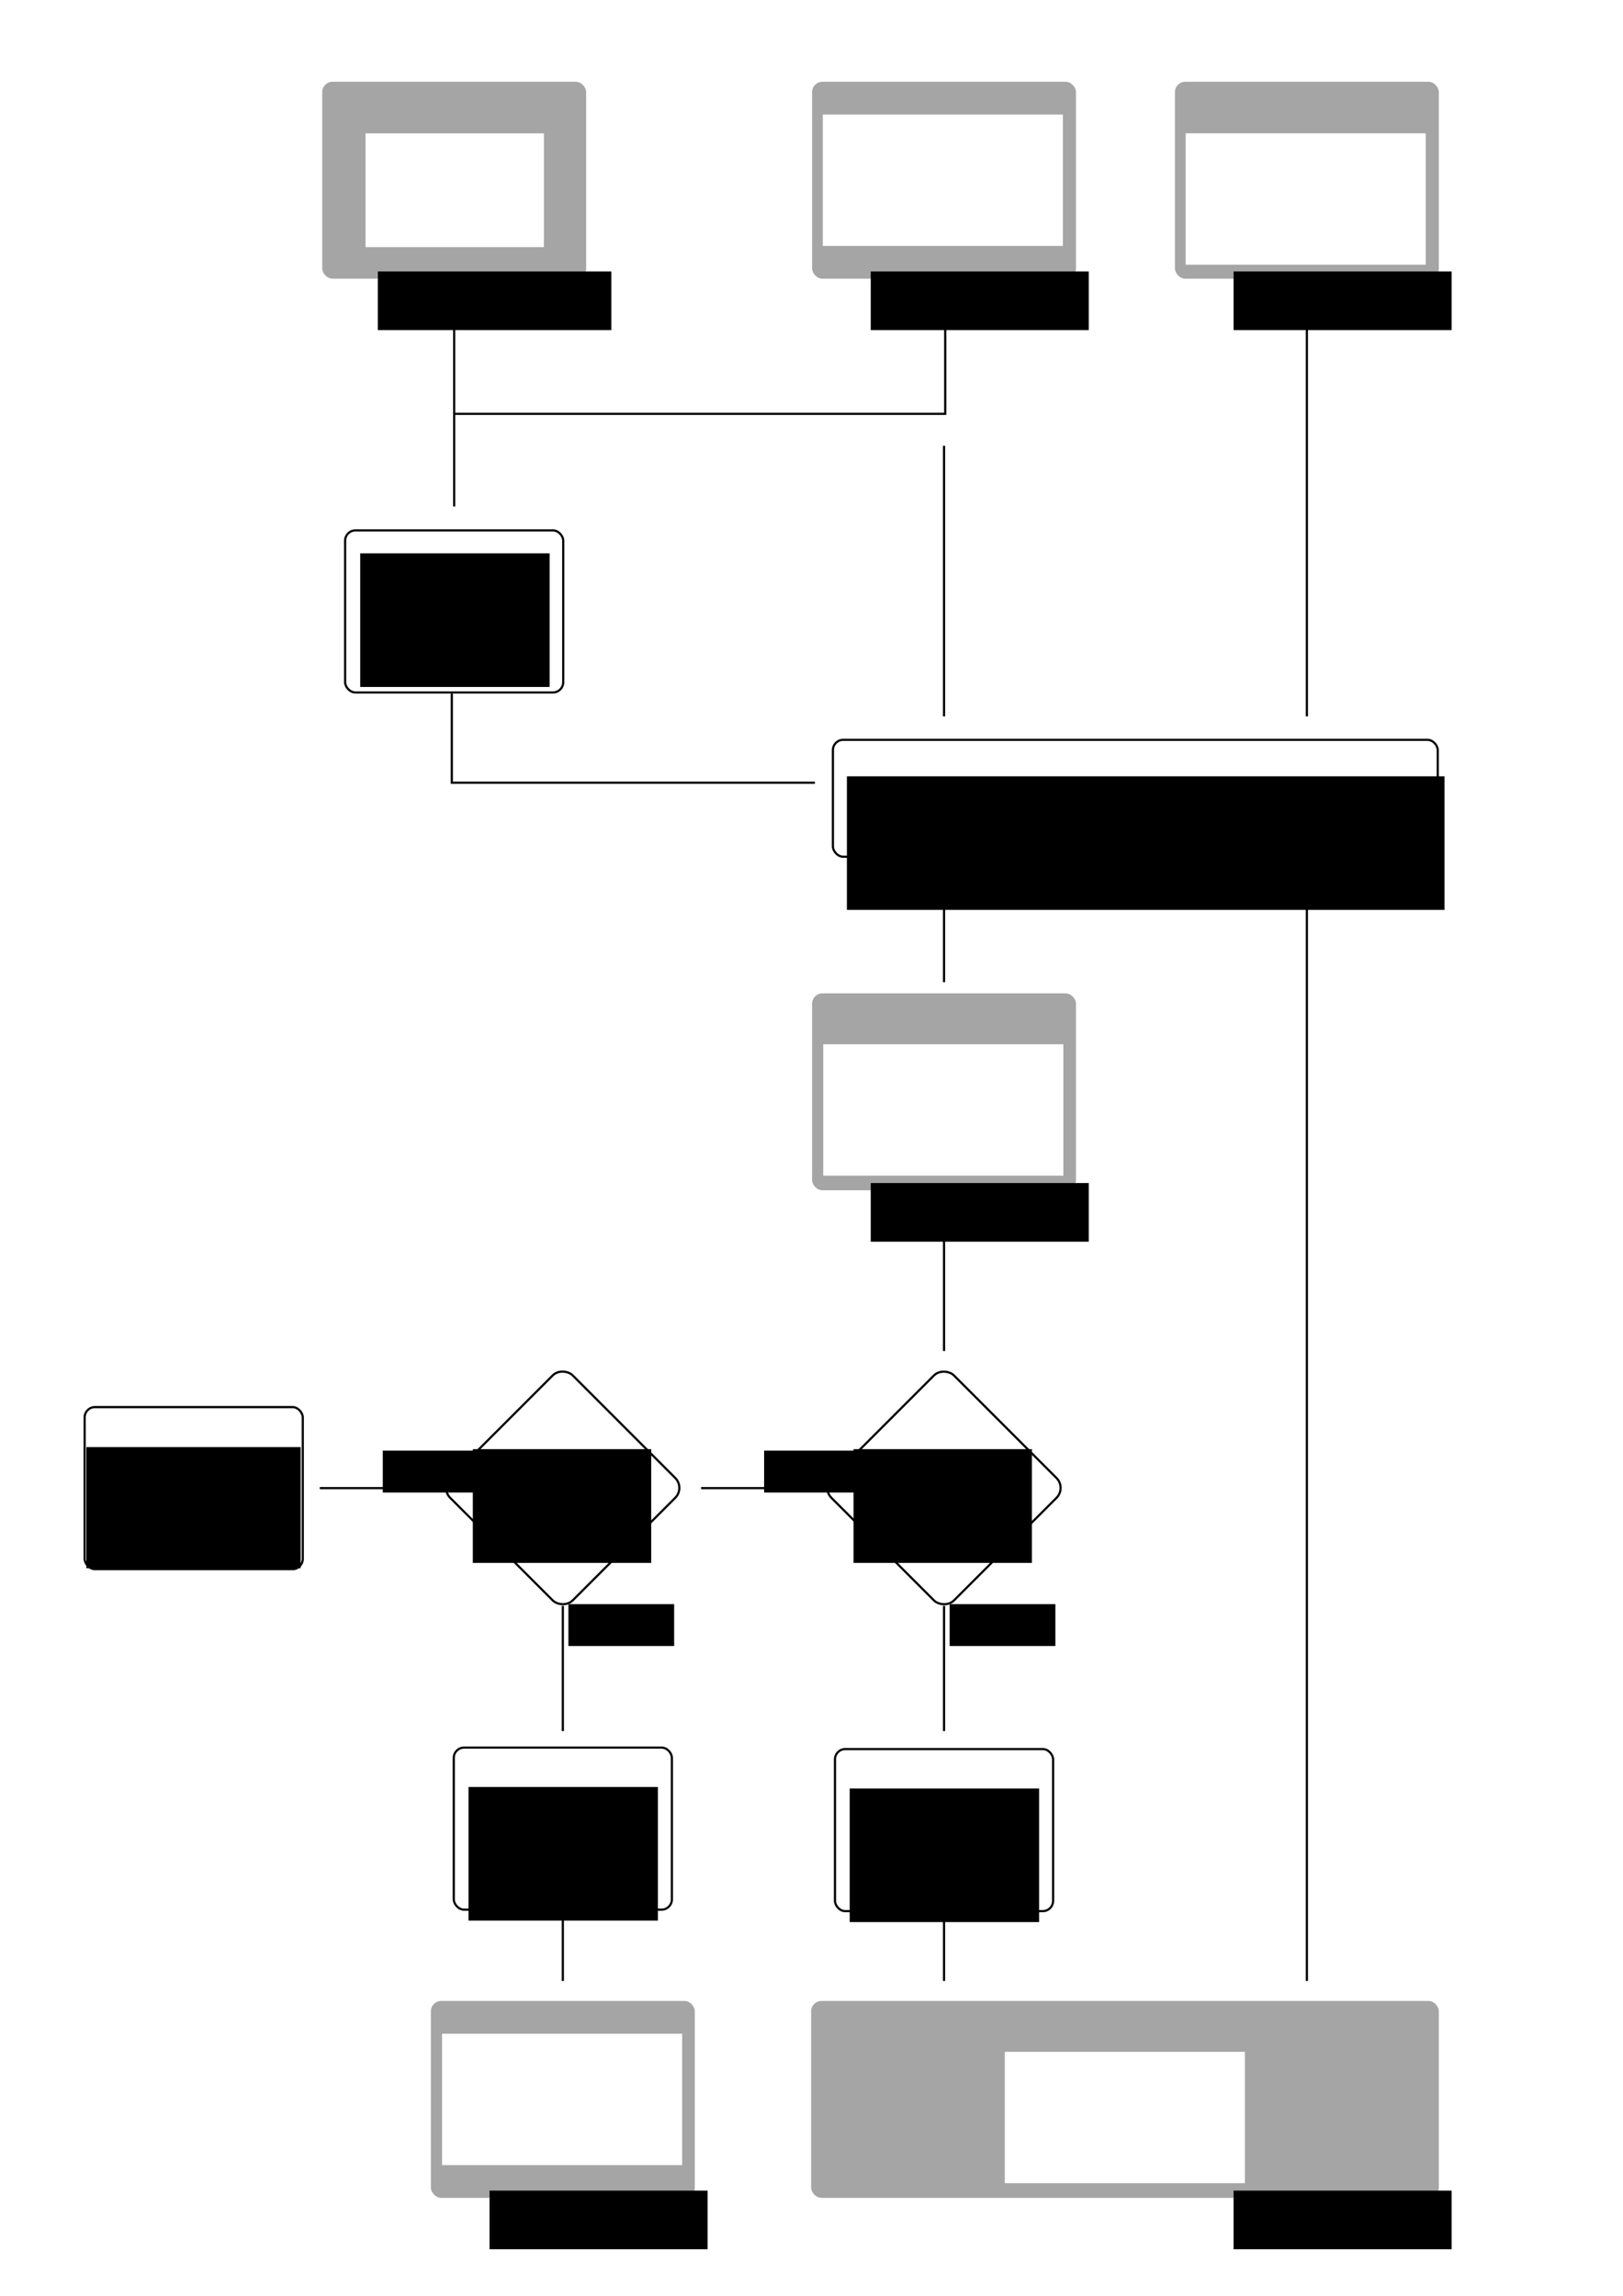 <?xml version="1.0" encoding="UTF-8" standalone="no"?>
<!-- Created with Inkscape (http://www.inkscape.org/) -->

<svg
   xmlns:dc="http://purl.org/dc/elements/1.1/"
   xmlns:cc="http://creativecommons.org/ns#"
   xmlns:rdf="http://www.w3.org/1999/02/22-rdf-syntax-ns#"
   xmlns:svg="http://www.w3.org/2000/svg"
   xmlns="http://www.w3.org/2000/svg"
   xmlns:sodipodi="http://sodipodi.sourceforge.net/DTD/sodipodi-0.dtd"
   xmlns:inkscape="http://www.inkscape.org/namespaces/inkscape"
   width="744.094"
   height="1052.362"
   id="svg2"
   version="1.1"
   inkscape:version="0.48.4 r9939"
   sodipodi:docname="detailled_scheme.svg"
   inkscape:export-filename="/home/imara/SVN/amo/Thesis/Manuscript/Chapter4/graphics/detailled_scheme.png"
   inkscape:export-xdpi="200.5"
   inkscape:export-ydpi="200.5">
  <defs
     id="defs4">
    <marker
       inkscape:stockid="Arrow1Mend"
       orient="auto"
       refY="0"
       refX="0"
       id="Arrow1Mend"
       style="overflow:visible">
      <path
         inkscape:connector-curvature="0"
         id="path3917"
         d="M 0,0 5,-5 -12.5,0 5,5 0,0 z"
         style="fill-rule:evenodd;stroke:#000000;stroke-width:1pt"
         transform="matrix(-0.4,0,0,-0.4,-4,0)" />
    </marker>
    <marker
       inkscape:stockid="Arrow1Mend"
       orient="auto"
       refY="0"
       refX="0"
       id="marker3043"
       style="overflow:visible">
      <path
         inkscape:connector-curvature="0"
         id="path3045"
         d="M 0,0 5,-5 -12.5,0 5,5 0,0 z"
         style="fill-rule:evenodd;stroke:#000000;stroke-width:1pt"
         transform="matrix(-0.4,0,0,-0.4,-4,0)" />
    </marker>
    <marker
       inkscape:stockid="Arrow1Mend"
       orient="auto"
       refY="0"
       refX="0"
       id="marker3047"
       style="overflow:visible">
      <path
         inkscape:connector-curvature="0"
         id="path3049"
         d="M 0,0 5,-5 -12.5,0 5,5 0,0 z"
         style="fill-rule:evenodd;stroke:#000000;stroke-width:1pt"
         transform="matrix(-0.4,0,0,-0.4,-4,0)" />
    </marker>
    <marker
       inkscape:stockid="Arrow1Mend"
       orient="auto"
       refY="0"
       refX="0"
       id="marker3051"
       style="overflow:visible">
      <path
         inkscape:connector-curvature="0"
         id="path3053"
         d="M 0,0 5,-5 -12.5,0 5,5 0,0 z"
         style="fill-rule:evenodd;stroke:#000000;stroke-width:1pt"
         transform="matrix(-0.4,0,0,-0.4,-4,0)" />
    </marker>
    <marker
       inkscape:stockid="Arrow1Mend"
       orient="auto"
       refY="0"
       refX="0"
       id="marker3055"
       style="overflow:visible">
      <path
         inkscape:connector-curvature="0"
         id="path3057"
         d="M 0,0 5,-5 -12.5,0 5,5 0,0 z"
         style="fill-rule:evenodd;stroke:#000000;stroke-width:1pt"
         transform="matrix(-0.4,0,0,-0.4,-4,0)" />
    </marker>
    <marker
       inkscape:stockid="Arrow1Mend"
       orient="auto"
       refY="0"
       refX="0"
       id="marker3059"
       style="overflow:visible">
      <path
         inkscape:connector-curvature="0"
         id="path3061"
         d="M 0,0 5,-5 -12.5,0 5,5 0,0 z"
         style="fill-rule:evenodd;stroke:#000000;stroke-width:1pt"
         transform="matrix(-0.4,0,0,-0.4,-4,0)" />
    </marker>
    <marker
       inkscape:stockid="Arrow1Mend"
       orient="auto"
       refY="0"
       refX="0"
       id="Arrow1Mend-3"
       style="overflow:visible">
      <path
         inkscape:connector-curvature="0"
         id="path3917-2"
         d="M 0,0 5,-5 -12.5,0 5,5 0,0 z"
         style="fill-rule:evenodd;stroke:#000000;stroke-width:1pt"
         transform="matrix(-0.4,0,0,-0.4,-4,0)" />
    </marker>
    <marker
       inkscape:stockid="Arrow1Mend"
       orient="auto"
       refY="0"
       refX="0"
       id="Arrow1Mend-7"
       style="overflow:visible">
      <path
         inkscape:connector-curvature="0"
         id="path3917-9"
         d="M 0,0 5,-5 -12.5,0 5,5 0,0 z"
         style="fill-rule:evenodd;stroke:#000000;stroke-width:1pt"
         transform="matrix(-0.4,0,0,-0.4,-4,0)" />
    </marker>
    <marker
       inkscape:stockid="Arrow1Mend"
       orient="auto"
       refY="0"
       refX="0"
       id="marker3045"
       style="overflow:visible">
      <path
         inkscape:connector-curvature="0"
         id="path3047"
         d="M 0,0 5,-5 -12.5,0 5,5 0,0 z"
         style="fill-rule:evenodd;stroke:#000000;stroke-width:1pt"
         transform="matrix(-0.4,0,0,-0.4,-4,0)" />
    </marker>
    <marker
       inkscape:stockid="Arrow1Mend"
       orient="auto"
       refY="0"
       refX="0"
       id="marker3049"
       style="overflow:visible">
      <path
         inkscape:connector-curvature="0"
         id="path3051"
         d="M 0,0 5,-5 -12.5,0 5,5 0,0 z"
         style="fill-rule:evenodd;stroke:#000000;stroke-width:1pt"
         transform="matrix(-0.4,0,0,-0.4,-4,0)" />
    </marker>
    <marker
       inkscape:stockid="Arrow1Mend"
       orient="auto"
       refY="0"
       refX="0"
       id="marker3053"
       style="overflow:visible">
      <path
         inkscape:connector-curvature="0"
         id="path3055"
         d="M 0,0 5,-5 -12.5,0 5,5 0,0 z"
         style="fill-rule:evenodd;stroke:#000000;stroke-width:1pt"
         transform="matrix(-0.4,0,0,-0.4,-4,0)" />
    </marker>
    <marker
       inkscape:stockid="Arrow1Mend"
       orient="auto"
       refY="0"
       refX="0"
       id="marker3057"
       style="overflow:visible">
      <path
         inkscape:connector-curvature="0"
         id="path3059"
         d="M 0,0 5,-5 -12.5,0 5,5 0,0 z"
         style="fill-rule:evenodd;stroke:#000000;stroke-width:1pt"
         transform="matrix(-0.4,0,0,-0.4,-4,0)" />
    </marker>
    <marker
       inkscape:stockid="Arrow1Mend"
       orient="auto"
       refY="0"
       refX="0"
       id="marker3061"
       style="overflow:visible">
      <path
         inkscape:connector-curvature="0"
         id="path3063"
         d="M 0,0 5,-5 -12.5,0 5,5 0,0 z"
         style="fill-rule:evenodd;stroke:#000000;stroke-width:1pt"
         transform="matrix(-0.4,0,0,-0.4,-4,0)" />
    </marker>
    <marker
       inkscape:stockid="Arrow1Mend"
       orient="auto"
       refY="0"
       refX="0"
       id="marker3061-6"
       style="overflow:visible">
      <path
         inkscape:connector-curvature="0"
         id="path3063-1"
         d="M 0,0 5,-5 -12.5,0 5,5 0,0 z"
         style="fill-rule:evenodd;stroke:#000000;stroke-width:1pt"
         transform="matrix(-0.4,0,0,-0.4,-4,0)" />
    </marker>
    <marker
       inkscape:stockid="Arrow1Mend"
       orient="auto"
       refY="0"
       refX="0"
       id="marker3061-7"
       style="overflow:visible">
      <path
         inkscape:connector-curvature="0"
         id="path3063-0"
         d="M 0,0 5,-5 -12.5,0 5,5 0,0 z"
         style="fill-rule:evenodd;stroke:#000000;stroke-width:1pt"
         transform="matrix(-0.4,0,0,-0.4,-4,0)" />
    </marker>
    <marker
       inkscape:stockid="Arrow1Mend"
       orient="auto"
       refY="0"
       refX="0"
       id="marker3061-9"
       style="overflow:visible">
      <path
         inkscape:connector-curvature="0"
         id="path3063-18"
         d="M 0,0 5,-5 -12.5,0 5,5 0,0 z"
         style="fill-rule:evenodd;stroke:#000000;stroke-width:1pt"
         transform="matrix(-0.4,0,0,-0.4,-4,0)" />
    </marker>
    <marker
       inkscape:stockid="Arrow1Mend"
       orient="auto"
       refY="0"
       refX="0"
       id="marker3061-3"
       style="overflow:visible">
      <path
         inkscape:connector-curvature="0"
         id="path3063-2"
         d="M 0,0 5,-5 -12.5,0 5,5 0,0 z"
         style="fill-rule:evenodd;stroke:#000000;stroke-width:1pt"
         transform="matrix(-0.4,0,0,-0.4,-4,0)" />
    </marker>
    <marker
       inkscape:stockid="Arrow1Mend"
       orient="auto"
       refY="0"
       refX="0"
       id="marker3061-99"
       style="overflow:visible">
      <path
         inkscape:connector-curvature="0"
         id="path3063-5"
         d="M 0,0 5,-5 -12.5,0 5,5 0,0 z"
         style="fill-rule:evenodd;stroke:#000000;stroke-width:1pt"
         transform="matrix(-0.4,0,0,-0.4,-4,0)" />
    </marker>
    <marker
       inkscape:stockid="Arrow1Mend"
       orient="auto"
       refY="0"
       refX="0"
       id="marker3061-4"
       style="overflow:visible">
      <path
         inkscape:connector-curvature="0"
         id="path3063-8"
         d="M 0,0 5,-5 -12.5,0 5,5 0,0 z"
         style="fill-rule:evenodd;stroke:#000000;stroke-width:1pt"
         transform="matrix(-0.4,0,0,-0.4,-4,0)" />
    </marker>
    <marker
       inkscape:stockid="Arrow1Mend"
       orient="auto"
       refY="0"
       refX="0"
       id="marker3061-0"
       style="overflow:visible">
      <path
         inkscape:connector-curvature="0"
         id="path3063-23"
         d="M 0,0 5,-5 -12.5,0 5,5 0,0 z"
         style="fill-rule:evenodd;stroke:#000000;stroke-width:1pt"
         transform="matrix(-0.4,0,0,-0.4,-4,0)" />
    </marker>
    <marker
       inkscape:stockid="Arrow1Mend"
       orient="auto"
       refY="0"
       refX="0"
       id="marker3061-48"
       style="overflow:visible">
      <path
         inkscape:connector-curvature="0"
         id="path3063-55"
         d="M 0,0 5,-5 -12.5,0 5,5 0,0 z"
         style="fill-rule:evenodd;stroke:#000000;stroke-width:1pt"
         transform="matrix(-0.4,0,0,-0.4,-4,0)" />
    </marker>
    <marker
       inkscape:stockid="Arrow1Mend"
       orient="auto"
       refY="0"
       refX="0"
       id="marker3061-61"
       style="overflow:visible">
      <path
         inkscape:connector-curvature="0"
         id="path3063-7"
         d="M 0,0 5,-5 -12.5,0 5,5 0,0 z"
         style="fill-rule:evenodd;stroke:#000000;stroke-width:1pt"
         transform="matrix(-0.4,0,0,-0.4,-4,0)" />
    </marker>
    <marker
       inkscape:stockid="Arrow1Mend"
       orient="auto"
       refY="0"
       refX="0"
       id="marker3061-8"
       style="overflow:visible">
      <path
         inkscape:connector-curvature="0"
         id="path3063-12"
         d="M 0,0 5,-5 -12.5,0 5,5 0,0 z"
         style="fill-rule:evenodd;stroke:#000000;stroke-width:1pt"
         transform="matrix(-0.4,0,0,-0.4,-4,0)" />
    </marker>
  </defs>
  <sodipodi:namedview
     id="base"
     pagecolor="#ffffff"
     bordercolor="#666666"
     borderopacity="1.0"
     inkscape:pageopacity="0.0"
     inkscape:pageshadow="2"
     inkscape:zoom="1.979899"
     inkscape:cx="96.195345"
     inkscape:cy="400.52059"
     inkscape:document-units="px"
     inkscape:current-layer="layer1"
     showgrid="false"
     inkscape:window-width="1920"
     inkscape:window-height="1021"
     inkscape:window-x="0"
     inkscape:window-y="32"
     inkscape:window-maximized="1" />
  <g
     inkscape:label="Layer 1"
     inkscape:groupmode="layer"
     id="layer1">
    <g
       id="g4609"
       transform="translate(-189.909,48.487)">
      <rect
         ry="4.713"
         y="194.641"
         x="348.135"
         height="74.286"
         width="100"
         id="rect3004-5"
         style="fill:#ffffff;fill-opacity:1;stroke:#000000;stroke-opacity:1" />
      <flowRoot
         transform="translate(251.123,-70.413)"
         style="font-size:14px;font-style:normal;font-variant:normal;font-weight:normal;font-stretch:normal;line-height:125%;letter-spacing:0px;word-spacing:0px;fill:#000000;fill-opacity:1;stroke:none;font-family:Ubuntu;-inkscape-font-specification:Ubuntu"
         id="flowRoot3774-2"
         xml:space="preserve"><flowRegion
           id="flowRegion3776-2"><rect
             style="font-size:14px"
             y="275.576"
             x="103.929"
             height="61.234"
             width="86.836"
             id="rect3778-3" /></flowRegion><flowPara
           style="font-size:14px;text-align:center;text-anchor:middle"
           id="flowPara3780-0">Estimation <flowSpan
   id="flowSpan3662"
   style="font-style:italic;font-weight:bold">ego-motion</flowSpan> robuste</flowPara></flowRoot>    </g>
    <g
       id="g4624"
       transform="translate(-11.089,-14.474)">
      <g
         id="g4602">
        <rect
           style="fill:#000000;fill-opacity:0.355;stroke:none"
           id="rect3699"
           width="120.994"
           height="90.249"
           x="158.819"
           y="51.965"
           ry="4.713" />
        <flowRoot
           xml:space="preserve"
           id="flowRoot3774-2-0-4"
           style="font-size:14px;font-style:normal;font-variant:normal;font-weight:normal;font-stretch:normal;line-height:125%;letter-spacing:0px;word-spacing:0px;fill:#ffffff;fill-opacity:1;stroke:none;font-family:Ubuntu;-inkscape-font-specification:Ubuntu"
           transform="translate(74.737,-199.967)"><flowRegion
             id="flowRegion3776-2-7-1"><rect
               id="rect3778-3-8-8"
               width="81.786"
               height="52.143"
               x="103.929"
               y="275.576"
               style="font-size:14px;fill:#ffffff" /></flowRegion><flowPara
             id="flowPara3780-0-5-0"
             style="font-size:16px;text-align:center;text-anchor:middle;fill:#ffffff">Nouvelle acquisition</flowPara></flowRoot>      </g>
      <flowRoot
         transform="translate(80.391,-136.679)"
         style="font-size:14px;font-style:normal;font-variant:normal;font-weight:normal;font-stretch:normal;line-height:125%;letter-spacing:0px;word-spacing:0px;fill:#000000;fill-opacity:1;stroke:none;font-family:Ubuntu;-inkscape-font-specification:Ubuntu"
         id="flowRoot3774-2-0-4-2"
         xml:space="preserve"><flowRegion
           id="flowRegion3776-2-7-1-5"><rect
             style="font-size:14px;fill:#000000;fill-opacity:1"
             y="275.576"
             x="103.929"
             height="26.889"
             width="107.04"
             id="rect3778-3-8-8-6" /></flowRegion><flowPara
           style="font-size:14px;text-align:center;text-anchor:middle;fill:#000000;fill-opacity:1"
           id="flowPara3780-0-5-0-1">référentiel R<flowSpan
   id="flowSpan3651"
   style="font-size:65.001%;baseline-shift:sub;fill:#000000;fill-opacity:1">t</flowSpan></flowPara></flowRoot>    </g>
    <rect
       style="fill:#ffffff;fill-opacity:1;stroke:#000000;stroke-opacity:1"
       id="rect3004-5-5"
       width="277.297"
       height="53.571"
       x="381.863"
       y="339.128"
       ry="4.713" />
    <flowRoot
       xml:space="preserve"
       id="flowRoot3774-2-6"
       style="font-size:14px;font-style:normal;font-variant:normal;font-weight:normal;font-stretch:normal;line-height:125%;letter-spacing:0px;word-spacing:0px;fill:#000000;fill-opacity:1;stroke:none;font-family:Ubuntu;-inkscape-font-specification:Ubuntu"
       transform="translate(284.348,80.273)"><flowRegion
         id="flowRegion3776-2-3"><rect
           id="rect3778-3-0"
           width="273.979"
           height="61.234"
           x="103.929"
           y="275.576"
           style="font-size:14px" /></flowRegion><flowPara
         id="flowPara3780-0-0"
         style="font-size:14px;text-align:center;text-anchor:middle">Recalage référentiel courant</flowPara></flowRoot>    <flowRoot
       xml:space="preserve"
       id="flowRoot3774-2-0-4-2-2"
       style="font-size:14px;font-style:normal;font-variant:normal;font-weight:normal;font-stretch:normal;line-height:125%;letter-spacing:0px;word-spacing:0px;fill:#000000;fill-opacity:1;stroke:none;font-family:Ubuntu;-inkscape-font-specification:Ubuntu"
       transform="translate(295.277,-151.153)"><flowRegion
         id="flowRegion3776-2-7-1-5-0"><rect
           id="rect3778-3-8-8-6-5"
           width="99.968"
           height="26.889"
           x="103.929"
           y="275.576"
           style="font-size:14px" /></flowRegion><flowPara
         id="flowPara3780-0-5-0-1-6"
         style="font-size:14px;text-align:center;text-anchor:middle">référentiel R<flowSpan
   style="font-size:65.001%;baseline-shift:sub"
   id="flowSpan3653">t-1</flowSpan></flowPara></flowRoot>    <rect
       style="fill:#000000;fill-opacity:0.355;stroke:none"
       id="rect3699-2"
       width="120.994"
       height="90.249"
       x="372.313"
       y="37.491"
       ry="4.713" />
    <flowRoot
       xml:space="preserve"
       id="flowRoot3774-2-0-4-0"
       style="font-size:14px;font-style:normal;font-variant:normal;font-weight:normal;font-stretch:normal;line-height:125%;letter-spacing:0px;word-spacing:0px;fill:#ffffff;fill-opacity:1;stroke:none;font-family:Ubuntu;-inkscape-font-specification:Ubuntu"
       transform="translate(273.305,-223.066)"><flowRegion
         id="flowRegion3776-2-7-1-2"><rect
           id="rect3778-3-8-8-2"
           width="110.07"
           height="60.224"
           x="103.929"
           y="275.576"
           style="font-size:14px;fill:#ffffff" /></flowRegion><flowPara
         id="flowPara3780-0-5-0-9"
         style="font-size:16px;text-align:center;text-anchor:middle;fill:#ffffff">Modèle 3D en cours d'évaluation</flowPara></flowRoot>    <path
       style="fill:none;stroke:#000000;stroke-width:1px;stroke-linecap:butt;stroke-linejoin:miter;stroke-opacity:1;marker-end:url(#marker3061)"
       d="m 433.355,150.729 0,38.962 -225.129,0 0,42.426"
       id="path4650"
       inkscape:connector-curvature="0"
       sodipodi:nodetypes="cccc" />
    <path
       style="fill:none;stroke:#000000;stroke-width:1px;stroke-linecap:butt;stroke-linejoin:miter;stroke-opacity:1"
       d="m 208.227,150.729 0,38.597"
       id="path5272"
       inkscape:connector-curvature="0"
       sodipodi:nodetypes="cc" />
    <path
       style="fill:none;stroke:#000000;stroke-width:1px;stroke-linecap:butt;stroke-linejoin:miter;stroke-opacity:1;marker-end:url(#marker3061)"
       d="m 207.143,317.939 0,40.852 166.429,0"
       id="path5276"
       inkscape:connector-curvature="0"
       sodipodi:nodetypes="ccc" />
    <path
       style="fill:none;stroke:#000000;stroke-width:1px;stroke-linecap:butt;stroke-linejoin:miter;stroke-opacity:1;marker-end:url(#marker3061)"
       d="m 432.81,204.339 0,123.996"
       id="path5484"
       inkscape:connector-curvature="0"
       sodipodi:nodetypes="cc" />
    <g
       id="g5759">
      <flowRoot
         transform="translate(295.277,266.711)"
         style="font-size:14px;font-style:normal;font-variant:normal;font-weight:normal;font-stretch:normal;line-height:125%;letter-spacing:0px;word-spacing:0px;fill:#000000;fill-opacity:1;stroke:none;font-family:Ubuntu;-inkscape-font-specification:Ubuntu"
         id="flowRoot3774-2-0-4-2-2-8"
         xml:space="preserve"><flowRegion
           id="flowRegion3776-2-7-1-5-0-1"><rect
             style="font-size:14px"
             y="275.576"
             x="103.929"
             height="26.889"
             width="99.968"
             id="rect3778-3-8-8-6-5-7" /></flowRegion><flowPara
           style="font-size:14px;text-align:center;text-anchor:middle"
           id="flowPara3780-0-5-0-1-6-7">référentiel R<flowSpan
   id="flowSpan3653-1"
   style="font-size:65.001%;baseline-shift:sub">t</flowSpan></flowPara></flowRoot>      <rect
         ry="4.713"
         y="455.355"
         x="372.313"
         height="90.249"
         width="120.994"
         id="rect3699-2-6"
         style="fill:#000000;fill-opacity:0.355;stroke:none" />
      <flowRoot
         transform="translate(273.507,203.103)"
         style="font-size:14px;font-style:normal;font-variant:normal;font-weight:normal;font-stretch:normal;line-height:125%;letter-spacing:0px;word-spacing:0px;fill:#ffffff;fill-opacity:1;stroke:none;font-family:Ubuntu;-inkscape-font-specification:Ubuntu"
         id="flowRoot3774-2-0-4-0-7"
         xml:space="preserve"><flowRegion
           id="flowRegion3776-2-7-1-2-0"><rect
             style="font-size:14px;fill:#ffffff"
             y="275.576"
             x="103.929"
             height="60.224"
             width="110.07"
             id="rect3778-3-8-8-2-0" /></flowRegion><flowPara
           style="font-size:16px;text-align:center;text-anchor:middle;fill:#ffffff"
           id="flowPara3780-0-5-0-9-2">Acquisitions courantes</flowPara></flowRoot>    </g>
    <path
       style="fill:none;stroke:#000000;stroke-width:1px;stroke-linecap:butt;stroke-linejoin:miter;stroke-opacity:1;marker-end:url(#marker3061)"
       d="m 432.81,392.825 0,57.343"
       id="path5484-5"
       inkscape:connector-curvature="0"
       sodipodi:nodetypes="cc" />
    <g
       id="g5832"
       transform="translate(235.83,93.429)">
      <rect
         inkscape:export-ydpi="200.64372"
         inkscape:export-xdpi="200.64372"
         inkscape:export-filename="/home/imara/SVN/amo/Thesis/Manuscript/Chapter4/graphics/overall_scheme_ego.png"
         transform="matrix(0.707,-0.707,0.707,0.707,0,0)"
         ry="6.447"
         y="515.857"
         x="-316.694"
         height="79.408"
         width="79.408"
         id="rect5923"
         style="fill:#ffffff;fill-opacity:1;stroke:#000000;stroke-width:1;stroke-miterlimit:4;stroke-opacity:1;stroke-dasharray:none;stroke-dashoffset:0" />
      <flowRoot
         inkscape:export-ydpi="200.64372"
         inkscape:export-xdpi="200.64372"
         inkscape:export-filename="/home/imara/SVN/amo/Thesis/Manuscript/Chapter4/graphics/overall_scheme_ego.png"
         transform="translate(51.55,295.256)"
         style="font-size:14px;font-style:normal;font-variant:normal;font-weight:normal;font-stretch:normal;line-height:125%;letter-spacing:0px;word-spacing:0px;fill:#000000;fill-opacity:1;stroke:none;font-family:Ubuntu;-inkscape-font-specification:Ubuntu"
         id="flowRoot3774-8"
         xml:space="preserve"><flowRegion
           id="flowRegion3776-1"><rect
             style="font-size:14px"
             y="275.576"
             x="103.929"
             height="52.143"
             width="81.786"
             id="rect3778-7" /></flowRegion><flowPara
           style="font-size:14px;text-align:center;text-anchor:middle"
           id="flowPara3780-9">Point encore visible ?</flowPara></flowRoot>    </g>
    <g
       id="g5825"
       transform="translate(-129.857,-24.759)">
      <rect
         inkscape:export-ydpi="200.64372"
         inkscape:export-xdpi="200.64372"
         inkscape:export-filename="/home/imara/SVN/amo/Thesis/Manuscript/Chapter4/graphics/overall_scheme_ego.png"
         transform="matrix(0.707,-0.707,0.707,0.707,0,0)"
         ry="6.447"
         y="734.428"
         x="-265.265"
         height="79.408"
         width="79.408"
         id="rect5923-8"
         style="fill:#ffffff;fill-opacity:1;stroke:#000000;stroke-width:1;stroke-miterlimit:4;stroke-opacity:1;stroke-dasharray:none;stroke-dashoffset:0" />
      <flowRoot
         inkscape:export-ydpi="200.64372"
         inkscape:export-xdpi="200.64372"
         inkscape:export-filename="/home/imara/SVN/amo/Thesis/Manuscript/Chapter4/graphics/overall_scheme_ego.png"
         transform="translate(242.702,413.444)"
         style="font-size:14px;font-style:normal;font-variant:normal;font-weight:normal;font-stretch:normal;line-height:125%;letter-spacing:0px;word-spacing:0px;fill:#000000;fill-opacity:1;stroke:none;font-family:Ubuntu;-inkscape-font-specification:Ubuntu"
         id="flowRoot3774-8-9"
         xml:space="preserve"><flowRegion
           id="flowRegion3776-1-1"><rect
             style="font-size:14px"
             y="275.576"
             x="103.929"
             height="52.143"
             width="81.786"
             id="rect3778-7-6" /></flowRegion><flowPara
           style="font-size:14px;text-align:center;text-anchor:middle"
           id="flowPara3780-9-4">Point mobile ?</flowPara></flowRoot>    </g>
    <path
       style="fill:none;stroke:#000000;stroke-width:1px;stroke-linecap:butt;stroke-linejoin:miter;stroke-opacity:1;marker-end:url(#marker3061)"
       d="m 432.81,561.887 0,57.343"
       id="path5484-5-7"
       inkscape:connector-curvature="0"
       sodipodi:nodetypes="cc" />
    <path
       style="fill:none;stroke:#000000;stroke-width:1px;stroke-linecap:butt;stroke-linejoin:miter;stroke-opacity:1;marker-end:url(#marker3061)"
       d="m 432.81,736.111 0,57.343"
       id="path5484-5-7-0-1"
       inkscape:connector-curvature="0"
       sodipodi:nodetypes="cc" />
    <g
       id="g6394">
      <path
         sodipodi:nodetypes="cc"
         inkscape:connector-curvature="0"
         id="path5484-5-7-0"
         d="m 378.829,682.131 -57.343,0"
         style="fill:none;stroke:#000000;stroke-width:1px;stroke-linecap:butt;stroke-linejoin:miter;stroke-opacity:1;marker-end:url(#marker3061)" />
      <flowRoot
         transform="translate(20,2)"
         style="font-size:8px;font-style:normal;font-variant:normal;font-weight:normal;font-stretch:normal;line-height:125%;letter-spacing:0px;word-spacing:0px;fill:#000000;fill-opacity:1;stroke:none;font-family:Ubuntu;-inkscape-font-specification:Ubuntu"
         id="flowRoot5911"
         xml:space="preserve"><flowRegion
           id="flowRegion5913"><rect
             y="662.948"
             x="330.32"
             height="19.193"
             width="48.487"
             id="rect5915" /></flowRegion><flowPara
           style="font-size:13px"
           id="flowPara5917">oui</flowPara></flowRoot>    </g>
    <flowRoot
       xml:space="preserve"
       id="flowRoot5911-8"
       style="font-size:8px;font-style:normal;font-variant:normal;font-weight:normal;font-stretch:normal;line-height:125%;letter-spacing:0px;word-spacing:0px;fill:#000000;fill-opacity:1;stroke:none;font-family:Ubuntu;-inkscape-font-specification:Ubuntu"
       transform="translate(105.048,72.362)"><flowRegion
         id="flowRegion5913-1"><rect
           id="rect5915-1"
           width="48.487"
           height="19.193"
           x="330.32"
           y="662.948" /></flowRegion><flowPara
         id="flowPara5917-9"
         style="font-size:13px">non</flowPara></flowRoot>    <flowRoot
       xml:space="preserve"
       id="flowRoot3774-2-0-4-2-2-0"
       style="font-size:14px;font-style:normal;font-variant:normal;font-weight:normal;font-stretch:normal;line-height:125%;letter-spacing:0px;word-spacing:0px;fill:#000000;fill-opacity:1;stroke:none;font-family:Ubuntu;-inkscape-font-specification:Ubuntu"
       transform="translate(461.63,-151.153)"><flowRegion
         id="flowRegion3776-2-7-1-5-0-2"><rect
           id="rect3778-3-8-8-6-5-4"
           width="99.968"
           height="26.889"
           x="103.929"
           y="275.576"
           style="font-size:14px" /></flowRegion><flowPara
         id="flowPara3780-0-5-0-1-6-6"
         style="font-size:14px;text-align:center;text-anchor:middle">référentiel R<flowSpan
   style="font-size:65.001%;baseline-shift:sub"
   id="flowSpan3653-9">t-1</flowSpan></flowPara></flowRoot>    <rect
       style="fill:#000000;fill-opacity:0.355;stroke:none"
       id="rect3699-2-61"
       width="120.994"
       height="90.249"
       x="538.666"
       y="37.491"
       ry="4.713" />
    <flowRoot
       xml:space="preserve"
       id="flowRoot3774-2-0-4-0-4"
       style="font-size:14px;font-style:normal;font-variant:normal;font-weight:normal;font-stretch:normal;line-height:125%;letter-spacing:0px;word-spacing:0px;fill:#ffffff;fill-opacity:1;stroke:none;font-family:Ubuntu;-inkscape-font-specification:Ubuntu"
       transform="translate(439.658,-214.466)"><flowRegion
         id="flowRegion3776-2-7-1-2-06"><rect
           id="rect3778-3-8-8-2-2"
           width="110.07"
           height="60.224"
           x="103.929"
           y="275.576"
           style="font-size:14px;fill:#ffffff" /></flowRegion><flowPara
         style="font-size:16px;text-align:center;text-anchor:middle;fill:#ffffff"
         id="flowPara6013">Modèle 3D figé</flowPara></flowRoot>    <path
       style="fill:none;stroke:#000000;stroke-width:1px;stroke-linecap:butt;stroke-linejoin:miter;stroke-opacity:1;marker-end:url(#marker3061)"
       d="m 599.163,147.196 0,181.139"
       id="path5484-9"
       inkscape:connector-curvature="0"
       sodipodi:nodetypes="cc" />
    <flowRoot
       xml:space="preserve"
       id="flowRoot3774-2-0-4-2-2-8-2"
       style="font-size:14px;font-style:normal;font-variant:normal;font-weight:normal;font-stretch:normal;line-height:125%;letter-spacing:0px;word-spacing:0px;fill:#000000;fill-opacity:1;stroke:none;font-family:Ubuntu;-inkscape-font-specification:Ubuntu"
       transform="translate(461.63,728.566)"><flowRegion
         id="flowRegion3776-2-7-1-5-0-1-8"><rect
           id="rect3778-3-8-8-6-5-7-4"
           width="99.968"
           height="26.889"
           x="103.929"
           y="275.576"
           style="font-size:14px" /></flowRegion><flowPara
         id="flowPara3780-0-5-0-1-6-7-2"
         style="font-size:14px;text-align:center;text-anchor:middle">référentiel R<flowSpan
   style="font-size:65.001%;baseline-shift:sub"
   id="flowSpan3653-1-0">t</flowSpan></flowPara></flowRoot>    <rect
       style="fill:#000000;fill-opacity:0.355;stroke:none"
       id="rect3699-2-6-9"
       width="287.779"
       height="90.249"
       x="371.88"
       y="917.21"
       ry="4.713" />
    <flowRoot
       xml:space="preserve"
       id="flowRoot3774-2-0-4-0-7-5"
       style="font-size:14px;font-style:normal;font-variant:normal;font-weight:normal;font-stretch:normal;line-height:125%;letter-spacing:0px;word-spacing:0px;fill:#ffffff;fill-opacity:1;stroke:none;font-family:Ubuntu;-inkscape-font-specification:Ubuntu"
       transform="translate(356.737,664.934)"><flowRegion
         id="flowRegion3776-2-7-1-2-0-3"><rect
           id="rect3778-3-8-8-2-0-7"
           width="110.07"
           height="60.224"
           x="103.929"
           y="275.576"
           style="font-size:14px;fill:#ffffff" /></flowRegion><flowPara
         id="flowPara3780-0-5-0-9-2-8"
         style="font-size:16px;text-align:center;text-anchor:middle;fill:#ffffff">Modèle 3D figé</flowPara></flowRoot>    <path
       style="fill:none;stroke:#000000;stroke-width:1px;stroke-linecap:butt;stroke-linejoin:miter;stroke-opacity:1;marker-end:url(#marker3061)"
       d="m 599.163,392.449 0,515.54"
       id="path5484-9-9"
       inkscape:connector-curvature="0"
       sodipodi:nodetypes="cc" />
    <flowRoot
       xml:space="preserve"
       id="flowRoot3774-2-0-4-0-7-5-0"
       style="font-size:14px;font-style:normal;font-variant:normal;font-weight:normal;font-stretch:normal;line-height:125%;letter-spacing:0px;word-spacing:0px;fill:#ffffff;fill-opacity:1;stroke:none;font-family:Ubuntu;-inkscape-font-specification:Ubuntu"
       transform="translate(276.82,580.675)"><flowRegion
         id="flowRegion3776-2-7-1-2-0-3-5"><rect
           id="rect3778-3-8-8-2-0-7-0"
           width="110.07"
           height="60.224"
           x="103.929"
           y="275.576"
           style="font-size:14px;fill:#ffffff" /></flowRegion><flowPara
         id="flowPara3780-0-5-0-9-2-8-1"
         style="font-size:16px;text-align:center;text-anchor:middle;fill:#ffffff">Acquisitions précédentes figées</flowPara></flowRoot>    <g
       id="g6214"
       transform="translate(142.81,-36.325)">
      <rect
         ry="4.713"
         y="838.076"
         x="240"
         height="74.286"
         width="100"
         id="rect3004-5-9"
         style="fill:#ffffff;fill-opacity:1;stroke:#000000;stroke-opacity:1" />
      <flowRoot
         transform="translate(142.819,580.569)"
         style="font-size:14px;font-style:normal;font-variant:normal;font-weight:normal;font-stretch:normal;line-height:125%;letter-spacing:0px;word-spacing:0px;fill:#000000;fill-opacity:1;stroke:none;font-family:Ubuntu;-inkscape-font-specification:Ubuntu"
         id="flowRoot3774-2-3"
         xml:space="preserve"><flowRegion
           id="flowRegion3776-2-5"><rect
             style="font-size:14px"
             y="275.576"
             x="103.929"
             height="61.234"
             width="86.836"
             id="rect3778-3-9" /></flowRegion><flowPara
           style="font-size:14px;text-align:center;text-anchor:middle"
           id="flowPara3780-0-1">Estimation de la position</flowPara></flowRoot>    </g>
    <g
       id="g6214-0"
       transform="translate(-31.959,-37.009)">
      <rect
         ry="4.713"
         y="838.076"
         x="240"
         height="74.286"
         width="100"
         id="rect3004-5-9-3"
         style="fill:#ffffff;fill-opacity:1;stroke:#000000;stroke-opacity:1" />
      <flowRoot
         transform="translate(142.819,580.569)"
         style="font-size:14px;font-style:normal;font-variant:normal;font-weight:normal;font-stretch:normal;line-height:125%;letter-spacing:0px;word-spacing:0px;fill:#000000;fill-opacity:1;stroke:none;font-family:Ubuntu;-inkscape-font-specification:Ubuntu"
         id="flowRoot3774-2-3-8"
         xml:space="preserve"><flowRegion
           id="flowRegion3776-2-5-5"><rect
             style="font-size:14px"
             y="275.576"
             x="103.929"
             height="61.234"
             width="86.836"
             id="rect3778-3-9-2" /></flowRegion><flowPara
           style="font-size:14px;text-align:center;text-anchor:middle"
           id="flowPara3780-0-1-9">Estimation de la position</flowPara></flowRoot>    </g>
    <path
       style="fill:none;stroke:#000000;stroke-width:1px;stroke-linecap:butt;stroke-linejoin:miter;stroke-opacity:1;marker-end:url(#marker3061)"
       d="m 258.041,736.111 0,57.343"
       id="path5484-5-7-0-1-2"
       inkscape:connector-curvature="0"
       sodipodi:nodetypes="cc" />
    <flowRoot
       xml:space="preserve"
       id="flowRoot5911-8-5"
       style="font-size:8px;font-style:normal;font-variant:normal;font-weight:normal;font-stretch:normal;line-height:125%;letter-spacing:0px;word-spacing:0px;fill:#000000;fill-opacity:1;stroke:none;font-family:Ubuntu;-inkscape-font-specification:Ubuntu"
       transform="translate(-69.729,72.362)"><flowRegion
         id="flowRegion5913-1-5"><rect
           id="rect5915-1-7"
           width="48.487"
           height="19.193"
           x="330.32"
           y="662.948" /></flowRegion><flowPara
         id="flowPara5917-9-8"
         style="font-size:13px">non</flowPara></flowRoot>    <path
       style="fill:none;stroke:#000000;stroke-width:1px;stroke-linecap:butt;stroke-linejoin:miter;stroke-opacity:1;marker-end:url(#marker3061)"
       d="m 432.81,875.726 0,32.263"
       id="path5484-5-7-0-1-9"
       inkscape:connector-curvature="0"
       sodipodi:nodetypes="cc" />
    <flowRoot
       xml:space="preserve"
       id="flowRoot3774-2-0-4-2-2-8-7"
       style="font-size:14px;font-style:normal;font-variant:normal;font-weight:normal;font-stretch:normal;line-height:125%;letter-spacing:0px;word-spacing:0px;fill:#000000;fill-opacity:1;stroke:none;font-family:Ubuntu;-inkscape-font-specification:Ubuntu"
       transform="translate(120.509,728.566)"><flowRegion
         id="flowRegion3776-2-7-1-5-0-1-4"><rect
           id="rect3778-3-8-8-6-5-7-2"
           width="99.968"
           height="26.889"
           x="103.929"
           y="275.576"
           style="font-size:14px" /></flowRegion><flowPara
         id="flowPara3780-0-5-0-1-6-7-9"
         style="font-size:14px;text-align:center;text-anchor:middle">référentiel R<flowSpan
   style="font-size:65.001%;baseline-shift:sub"
   id="flowSpan3653-1-5">t</flowSpan></flowPara></flowRoot>    <rect
       style="fill:#000000;fill-opacity:0.355;stroke:none"
       id="rect3699-2-6-1"
       width="120.994"
       height="90.249"
       x="197.545"
       y="917.21"
       ry="4.713" />
    <flowRoot
       xml:space="preserve"
       id="flowRoot3774-2-0-4-0-7-2"
       style="font-size:14px;font-style:normal;font-variant:normal;font-weight:normal;font-stretch:normal;line-height:125%;letter-spacing:0px;word-spacing:0px;fill:#ffffff;fill-opacity:1;stroke:none;font-family:Ubuntu;-inkscape-font-specification:Ubuntu"
       transform="translate(98.739,656.654)"><flowRegion
         id="flowRegion3776-2-7-1-2-0-2"><rect
           id="rect3778-3-8-8-2-0-2"
           width="110.07"
           height="60.224"
           x="103.929"
           y="275.576"
           style="font-size:14px;fill:#ffffff" /></flowRegion><flowPara
         id="flowPara3780-0-5-0-9-2-5"
         style="font-size:16px;text-align:center;text-anchor:middle;fill:#ffffff">Modèle 3D en cours d'évaluation</flowPara></flowRoot>    <g
       transform="translate(-174.832,0)"
       id="g6394-1">
      <path
         sodipodi:nodetypes="cc"
         inkscape:connector-curvature="0"
         id="path5484-5-7-0-0"
         d="m 378.829,682.131 -57.343,0"
         style="fill:none;stroke:#000000;stroke-width:1px;stroke-linecap:butt;stroke-linejoin:miter;stroke-opacity:1;marker-end:url(#marker3061)" />
      <flowRoot
         transform="translate(20,2)"
         style="font-size:8px;font-style:normal;font-variant:normal;font-weight:normal;font-stretch:normal;line-height:125%;letter-spacing:0px;word-spacing:0px;fill:#000000;fill-opacity:1;stroke:none;font-family:Ubuntu;-inkscape-font-specification:Ubuntu"
         id="flowRoot5911-7"
         xml:space="preserve"><flowRegion
           id="flowRegion5913-9"><rect
             y="662.948"
             x="330.32"
             height="19.193"
             width="48.487"
             id="rect5915-4" /></flowRegion><flowPara
           style="font-size:13px"
           id="flowPara5917-1">oui</flowPara></flowRoot>    </g>
    <path
       style="fill:none;stroke:#000000;stroke-width:1px;stroke-linecap:butt;stroke-linejoin:miter;stroke-opacity:1;marker-end:url(#marker3061)"
       d="m 258.041,875.726 0,32.263"
       id="path5484-5-7-0-1-9-2"
       inkscape:connector-curvature="0"
       sodipodi:nodetypes="cc" />
    <rect
       style="fill:#ffffff;fill-opacity:1;stroke:#000000;stroke-opacity:1"
       id="rect3004-5-9-3-6"
       width="100"
       height="74.286"
       x="38.812"
       y="644.988"
       ry="4.713" />
    <flowRoot
       xml:space="preserve"
       id="flowRoot3774-2-3-8-7"
       style="font-size:14px;font-style:normal;font-variant:normal;font-weight:normal;font-stretch:normal;line-height:125%;letter-spacing:0px;word-spacing:0px;fill:#000000;fill-opacity:1;stroke:none;font-family:Ubuntu;-inkscape-font-specification:Ubuntu"
       transform="translate(-64.339,387.746)"><flowRegion
         id="flowRegion3776-2-5-5-5"><rect
           id="rect3778-3-9-2-0"
           width="98.265"
           height="55.52"
           x="103.929"
           y="275.576"
           style="font-size:14px" /></flowRegion><flowPara
         id="flowPara3780-0-1-9-6"
         style="font-size:14px;text-align:center;text-anchor:middle">Gestion des objets mobiles</flowPara></flowRoot>  </g>
</svg>
